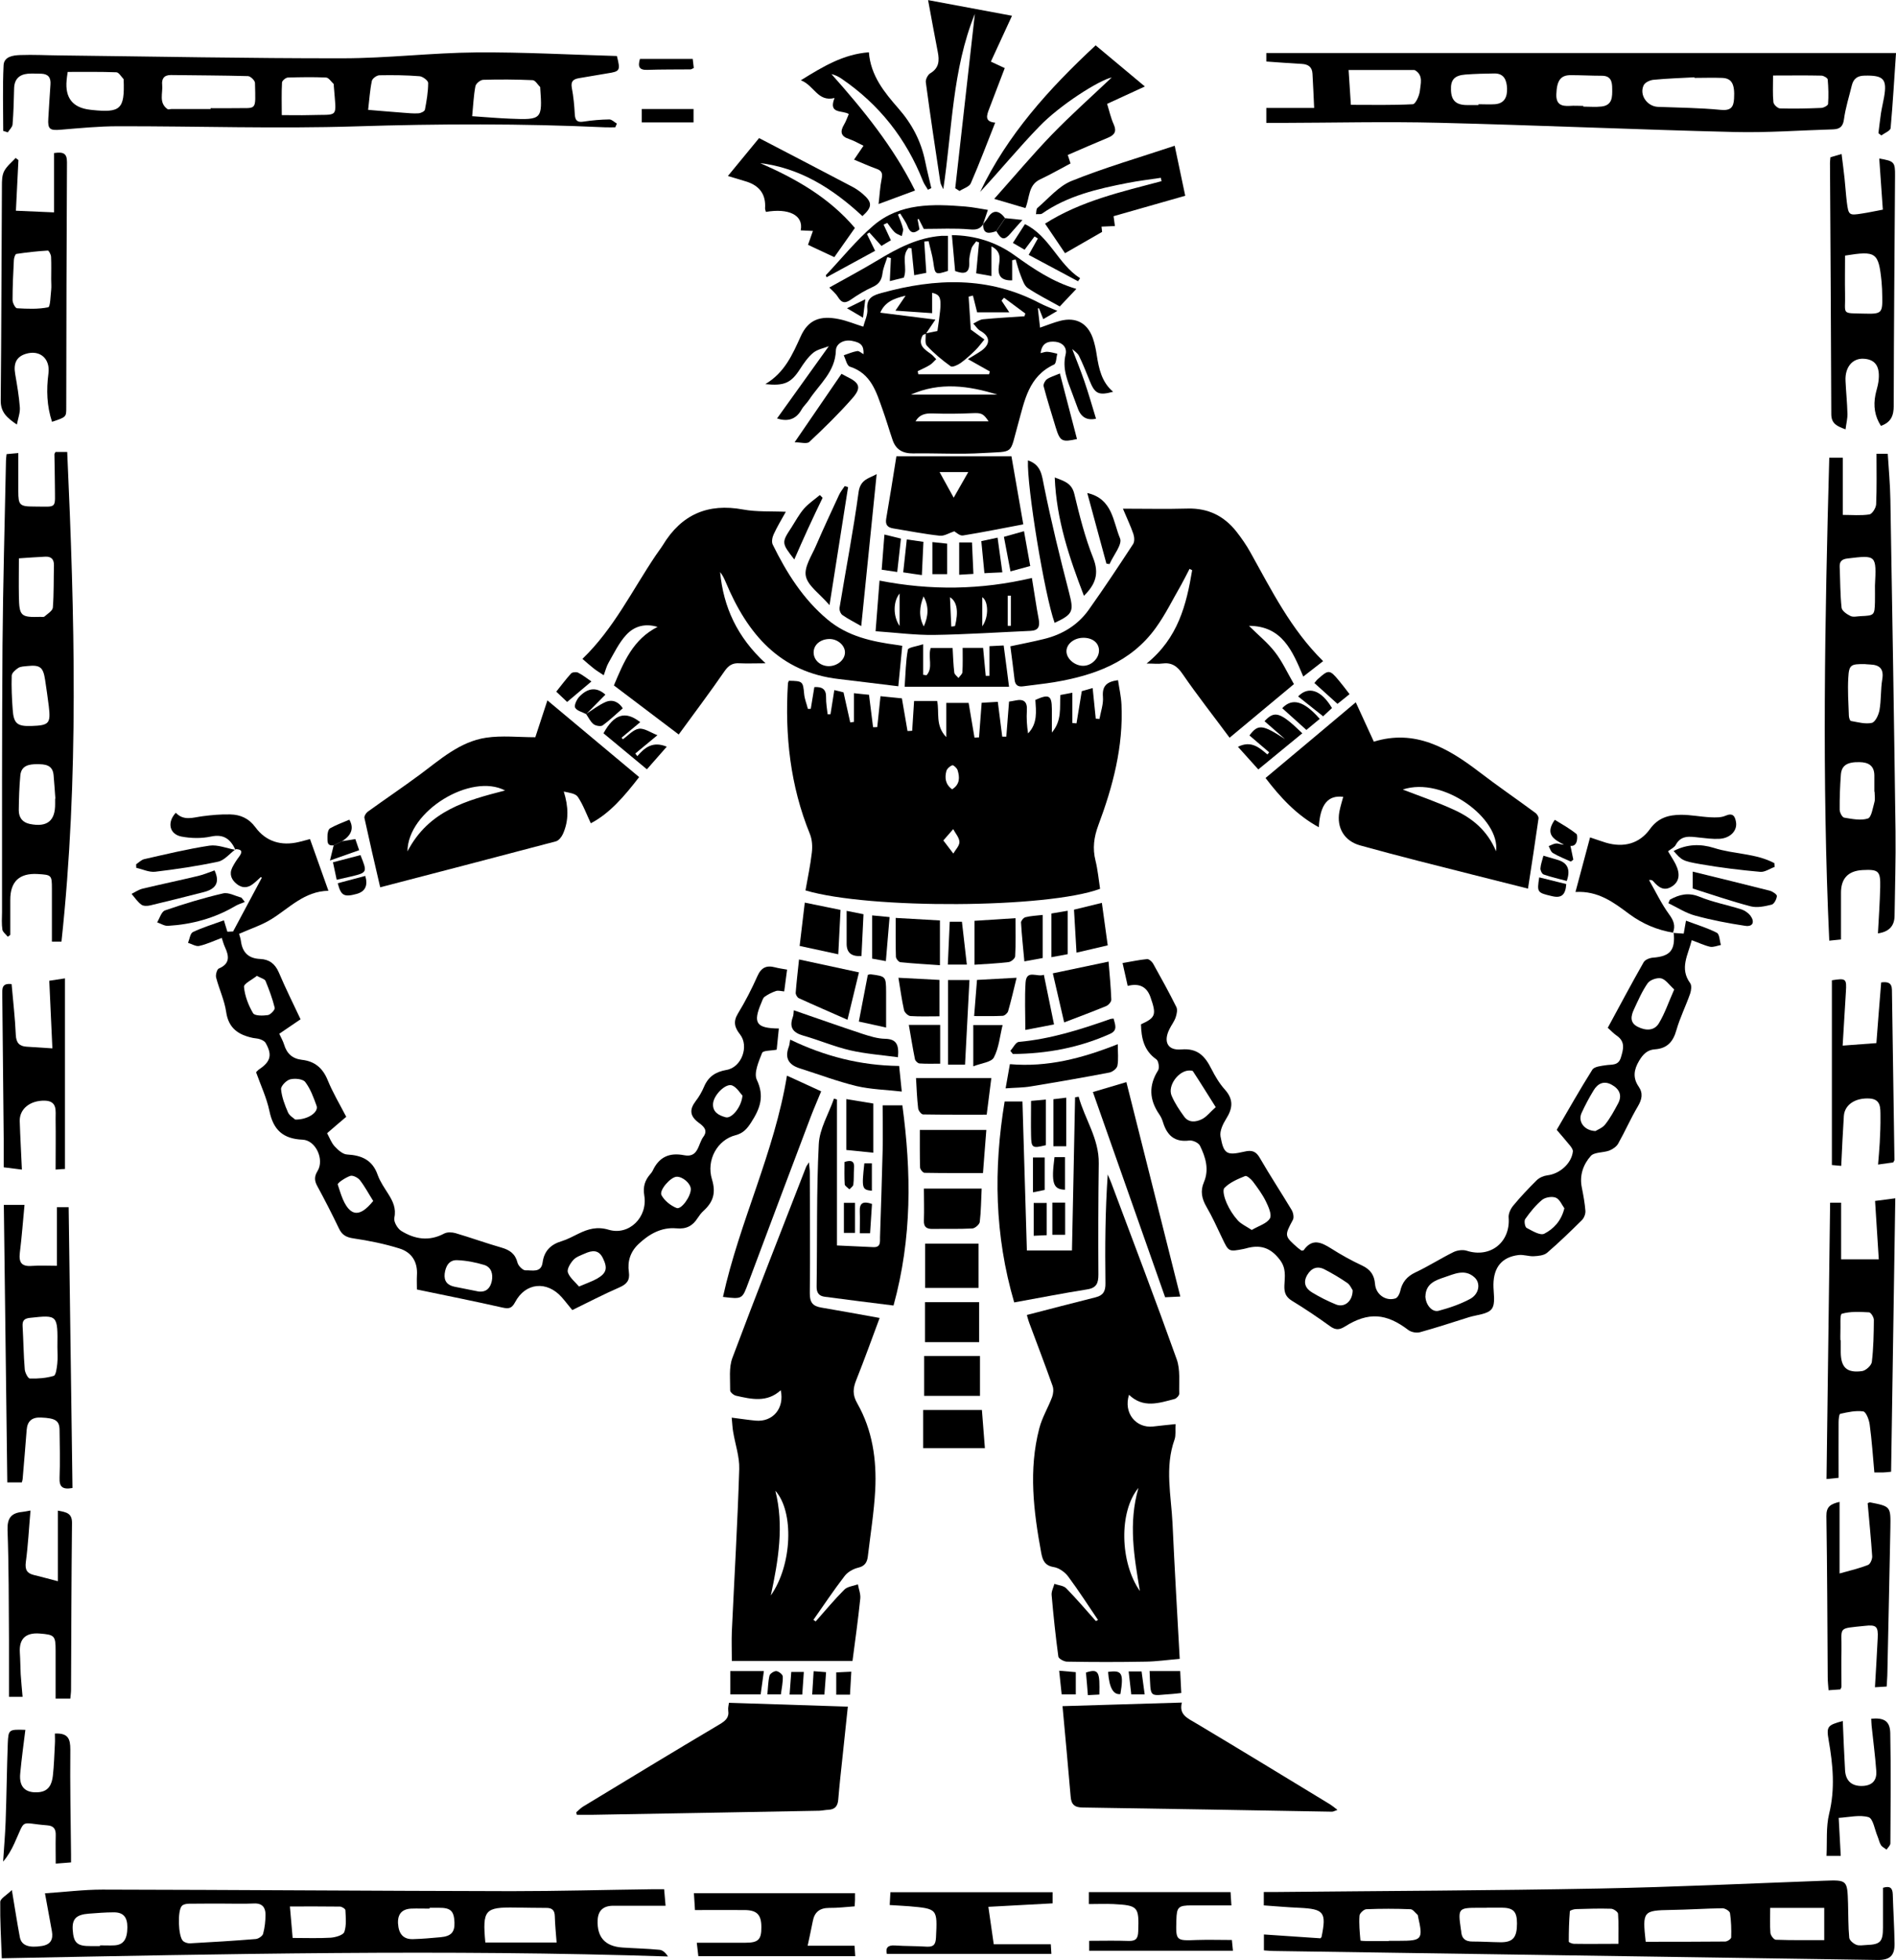 <?xml version="1.0" encoding="UTF-8"?>
<svg id="Ebene_2" xmlns="http://www.w3.org/2000/svg" viewBox="0 0 158.53 163.79">
  <g id="Ebene_7">
    <g>
      <path d="M91.97,74.28c-4.38,1.63-19.28,1.72-24.62.13.18-1.04.41-2.1.53-3.16.06-.51.03-1.08-.16-1.55-1.65-4.04-2.1-8.25-1.84-12.57,0-.08.05-.16.08-.24,1.17.02,1.18.05,1.28,1.13.04.41.21.81.31,1.22.08,0,.16,0,.24,0,.1-.61.2-1.21.3-1.82.66-.04,1,.18.98.86-.01.47.08.94.13,1.41.08,0,.16,0,.24,0,.1-.65.2-1.29.32-2.02.31.07.6.14.77.19.2.9.38,1.71.56,2.51.1-.01.21-.03.31-.04v-2.4c.5.05.89.1,1.26.13.11.91.23,1.81.34,2.71.12,0,.24,0,.35-.01.09-.83.17-1.66.27-2.58.68.07,1.29.13,1.79.18.17.99.32,1.86.47,2.73.13,0,.26-.01.39-.02.05-.82.1-1.64.16-2.49h1.93c.2.97-.18,2.04.76,3.02v-2.86h1.87c.17.99.33,1.95.49,2.9.13,0,.25-.02.38-.02.07-.94.14-1.88.22-2.89.4-.02.85-.05,1.35-.08.13,1.01.25,1.96.37,2.91h.34c.08-.95.15-1.91.23-2.93.14-.02.33-.05.52-.09.69-.15,1.02.08.97.83-.04.64,0,1.28.1,1.92.81-.84.67-1.84.61-2.8,1.14-.51,1.37-.38,1.38.76,0,.59,0,1.18,0,1.97.86-1.02.64-2.08.71-3.14.28-.05.57-.11,1-.19v2.53l.35.03c.14-.86.28-1.72.44-2.69.2-.06.52-.15.91-.26.09.9.18,1.73.26,2.56.1,0,.21.02.31.02.11-.62.34-1.24.29-1.85-.07-.89.29-1.26,1.26-1.39.1.68.26,1.36.29,2.05.16,3.51-.72,6.83-1.93,10.06-.38,1.02-.5,1.95-.24,2.98.19.77.26,1.57.38,2.34ZM78.88,70.24c.33.43.58.76.83,1.09.18-.32.52-.65.51-.97-.01-.36-.33-.71-.52-1.07-.24.27-.48.55-.82.94ZM79.61,65.96c.66-.41.64-1,.46-1.59-.05-.18-.35-.45-.44-.42-.2.07-.44.28-.5.48-.15.57-.09,1.12.48,1.53Z"/>
      <path d="M73.56,110.11c-.63,1.68-1.26,3.45-1.96,5.2-.28.7-.34,1.24.08,1.97,1.27,2.23,1.63,4.71,1.5,7.24-.1,1.86-.4,3.7-.62,5.56-.06.48-.25.8-.81.93-.42.1-.89.37-1.14.71-.91,1.18-1.74,2.43-2.6,3.65.06.04.13.08.19.13.79-.89,1.56-1.82,2.4-2.66.26-.26.75-.3,1.13-.44.07.4.24.8.2,1.19-.18,1.74-.42,3.47-.65,5.21h-10.09c0-.91-.03-1.68,0-2.44.21-4.53.48-9.06.62-13.6.03-1.03-.34-2.07-.51-3.11-.06-.33-.07-.68-.12-1.18.72.09,1.36.19,2,.25,1.43.13,2.43-1.02,2.1-2.54-1.15,1.05-2.45.75-3.73.46-.2-.04-.5-.29-.5-.45.01-.91-.12-1.9.19-2.72,2-5.34,4.1-10.64,6.16-15.95.03-.08.09-.14.24-.39.03.4.07.62.07.85,0,3.36.04,6.72,0,10.09-.01.77.25,1.08.95,1.2,1.61.27,3.21.57,4.89.87ZM64.45,133.33c1.8-2.56,1.95-7.01.38-8.75.73,2.89.26,5.78-.38,8.75Z"/>
      <path d="M91.81,135.38c-.83-1.22-1.62-2.46-2.5-3.64-.27-.36-.76-.71-1.19-.78-.76-.12-.94-.56-1.06-1.19-.64-3.46-1.07-6.94-.16-10.41.23-.9.74-1.73,1.07-2.61.1-.28.14-.65.04-.93-.62-1.75-1.29-3.49-1.94-5.24-.11-.29-.18-.59-.21-.69,1.96-.51,3.86-1,5.76-1.48.63-.16.82-.51.81-1.17-.04-3.01-.02-6.02.19-9.09.1.24.21.47.3.71,1.84,4.91,3.71,9.81,5.47,14.74.31.87.18,1.91.21,2.87,0,.15-.23.4-.39.44-1.3.34-2.62.8-3.81-.35-.48,1.51.57,2.81,2.02,2.65.59-.07,1.18-.13,1.87-.2-.03.51.04.93-.08,1.28-.84,2.34-.28,4.7-.17,7.06.17,3.73.39,7.45.6,11.28-1,.08-1.94.22-2.87.23-2.18.04-4.37.04-6.55,0-.26,0-.71-.25-.73-.43-.23-1.7-.41-3.42-.56-5.13-.03-.31.15-.63.23-.94.33.12.76.14.99.37.86.88,1.66,1.82,2.48,2.74.06-.03.13-.07.19-.1ZM95.19,124.34c-1.65,1.98-1.55,6.25.12,8.62-.48-2.86-.98-5.66-.12-8.62Z"/>
      <path d="M19.69,71.02c-.41-.87-.96-1.35-2.06-1.11-.79.17-1.67.15-2.46,0-1.01-.2-1.22-1.19-.47-1.99.66.71,1.45.39,2.24.29.76-.1,1.54-.17,2.31-.15.85.02,1.55.32,2.11,1.08.88,1.19,2.15,1.57,3.6,1.23.31-.07.61-.16.96-.25.5,1.4,1,2.79,1.54,4.32-2.02.04-3.27,1.45-4.78,2.38-.81.5-1.75.8-2.69,1.22.04.15.12.36.15.58.12.96.62,1.48,1.62,1.52.74.03,1.24.4,1.55,1.12.56,1.32,1.2,2.6,1.82,3.92-.62.42-1.18.8-1.78,1.21.15.32.31.6.4.89.23.77.7,1.2,1.51,1.29,1.06.12,1.73.69,2.14,1.7.42,1.03,1,2,1.55,3.06-.53.45-1.05.89-1.6,1.37.21.39.36.81.64,1.11.28.3.68.66,1.04.67,1.23.07,2.12.47,2.55,1.71.2.56.56,1.07.88,1.58.39.62.68,1.21.51,2-.07.32.26.89.57,1.09,1.13.7,2.33.9,3.59.23.26-.14.66-.12.95-.04,1.29.38,2.56.84,3.85,1.21.69.2,1.15.51,1.34,1.26.06.26.45.65.67.64.53-.03,1.31.25,1.43-.67.13-.96.69-1.5,1.6-1.77.49-.15.95-.41,1.41-.63.8-.39,1.55-.61,2.52-.32,1.69.5,3.27-1.04,2.97-2.86-.12-.75.05-1.27.5-1.79.08-.09.15-.18.2-.28.53-1.15,1.39-1.54,2.63-1.3,1.21.24,1.16-.94,1.61-1.54.44-.59-.07-.94-.42-1.2-.74-.56-.74-1.11-.21-1.8.28-.36.51-.77.69-1.19.36-.85.97-1.24,1.88-1.4,1.25-.21,1.9-1.97,1.13-2.96-.45-.57-.6-1.06-.18-1.75.61-1,1.15-2.05,1.63-3.13.32-.72.76-.92,1.48-.73.3.08.61.12,1,.19-.08.6-.16,1.18-.24,1.82-.26-.02-.5-.1-.7-.03-.33.11-.66.28-.94.48-.14.1-.2.34-.28.52-.71,1.67-.43,2.11,1.47,2.13-.06.62-.12,1.23-.18,1.77-.46.09-1.14.06-1.22.27-.28.71-.71,1.68-.44,2.25.66,1.39.26,2.42-.47,3.55-.34.53-.66.91-1.32,1.08-1.49.38-2.46,2.05-1.96,3.69.35,1.15.09,1.9-.71,2.63-.19.17-.35.39-.49.6-.42.66-.95.94-1.78.86-1.24-.11-2.27.47-3.16,1.31-.68.64-.94,1.44-.81,2.34.1.7-.18,1.02-.8,1.29-1.31.57-2.58,1.23-3.93,1.89-.31-.37-.58-.73-.88-1.07-1.24-1.4-3.04-1.23-3.9.41-.28.52-.52.57-1.06.45-2.34-.53-4.7-1-7.15-1.51,0-.39-.02-.78,0-1.17.08-1.13-.43-1.94-1.47-2.26-1.25-.39-2.54-.65-3.83-.84-.62-.09-.97-.29-1.23-.85-.57-1.19-1.17-2.36-1.8-3.52-.25-.45-.26-.81.02-1.26.59-.96-.15-2.58-1.26-2.62-1.62-.07-2.43-.81-2.76-2.38-.23-1.11-.73-2.16-1.12-3.26.1-.09.17-.18.26-.24.96-.64,1.11-1.21.54-2.2-.08-.15-.29-.25-.46-.31-.18-.07-.39-.07-.59-.11-1.2-.25-2.05-.79-2.25-2.17-.14-.98-.59-1.91-.84-2.88-.06-.22.07-.68.22-.75.95-.4.87-1.03.52-1.79-.11-.23-.17-.48-.27-.77-.65.24-1.25.53-1.89.67-.27.06-.62-.17-.93-.26.13-.31.18-.79.41-.9.82-.39,1.69-.65,2.59-.98.11.36.19.63.29.95.24-.01.48-.02.48-.02.85-1.59,1.62-3.04,2.4-4.49-.03-.02-.06-.04-.08-.06-.22.2-.43.41-.67.59-.44.34-.9.35-1.34,0-.44-.35-.65-.81-.39-1.36.16-.33.37-.65.59-.94.33-.45.17-.61-.31-.62l.02.02ZM40.02,107.93c.66.07.98-.31,1.1-.87.12-.58-.03-1.16-.63-1.35-.73-.22-1.5-.37-2.26-.4-.68-.03-.97.5-1.05,1.13-.07.62.23.97.83,1.09.67.13,1.34.27,2.01.4ZM24.68,93.56c1.08.02,1.98-.63,1.79-1.15-.25-.69-.51-1.42-.95-1.99-.2-.26-.87-.32-1.26-.22-.32.08-.78.56-.76.82.06.66.31,1.32.58,1.94.13.29.48.48.6.6ZM48.42,107.51c.63-.27,1.1-.43,1.51-.66.79-.46.89-.87.48-1.71-.36-.74-.92-.65-1.52-.38-.34.15-.73.28-.96.54-.25.28-.54.76-.45,1.03.15.44.6.79.94,1.19ZM21.48,81.55c-.38.31-1.1.65-1.08.92.07.76.37,1.54.76,2.2.13.23.82.22,1.23.16.23-.03.62-.45.58-.61-.19-.77-.47-1.52-.77-2.25-.07-.16-.36-.22-.72-.42ZM31.21,100.37c-.38-.6-.7-1.21-1.12-1.75-.17-.21-.6-.43-.81-.35-.4.14-1.08.59-1.04.72.26.78.51,1.75,1.1,2.2.65.48,1.35-.2,1.86-.82ZM62.08,91.56c-.19-.2-.46-.68-.86-.85-.52-.22-1.55.79-1.6,1.52-.05.72.5.99,1.06,1.14.48.13,1.31-.82,1.4-1.81ZM57.76,99.37c-.01-.48-.69-1.06-1.2-1.03-.49.03-1.47,1.12-1.25,1.54.25.46.76.87,1.26,1.07.4.16,1.2-.98,1.19-1.58Z"/>
      <path d="M139.88,77.96c.28.02.56.04.9.06.06-.32.11-.64.19-1.08.9.34,1.78.6,2.58,1.01.23.12.23.67.34,1.02-.3.06-.62.2-.9.15-.49-.11-.96-.34-1.54-.55-.3,1.23-1.04,2.34-.13,3.59.14.19.09.6,0,.87-.36,1.03-.85,2.01-1.15,3.05-.27.98-.78,1.54-1.8,1.61-.63.04-1,.42-1.32.96-.44.74-.54,1.42-.04,2.15.39.56.28,1.07-.06,1.65-.6,1.01-1.07,2.09-1.65,3.12-.14.25-.46.47-.74.58-.51.19-1.25.12-1.55.45-.63.71-.96,1.62-.75,2.64.13.65.25,1.3.3,1.95.02.26-.12.61-.31.79-.94.93-1.89,1.85-2.89,2.71-.27.23-.74.27-1.12.29-.42.02-.86-.15-1.27-.1-1.39.17-2.08,1.02-2.1,2.46-.01.7.2,1.57-.14,2.04-.33.45-1.23.49-1.89.69-1.37.43-2.73.88-4.11,1.26-.29.08-.73,0-.97-.18-1.85-1.41-3.34-1.53-5.3-.3-.45.28-.76.32-1.22,0-1.05-.76-2.12-1.48-3.22-2.15-.52-.32-.65-.69-.63-1.27.03-.74.18-1.44-.4-2.18-.8-1.04-1.68-1.25-2.83-.92-.06.02-.11.03-.17.04-1.27.25-1.26.24-1.81-.92-.42-.88-.82-1.77-1.31-2.61-.39-.67-.52-1.32-.21-2.04.46-1.08.14-2.1-.33-3.06-.12-.24-.6-.46-.88-.43-1.22.16-1.86-.41-2.2-1.5-.07-.24-.18-.49-.33-.7-.82-1.2-.89-2.4-.09-3.66.13-.21.04-.79-.14-.92-1.05-.73-1.26-1.78-1.29-2.93,1.23-.56,1.31-.8.79-2.28q-.46-1.3-1.9-.93c-.13-.6-.27-1.19-.43-1.91.73-.12,1.38-.27,2.05-.33.16-.01.4.2.5.37.67,1.2,1.34,2.41,1.95,3.64.11.22.03.59-.06.86-.12.35-.36.65-.52.98-.52,1.04-.17,1.8.99,1.7,1.39-.12,1.99.58,2.52,1.63.31.61.67,1.22,1.13,1.73.74.83.65,1.57.1,2.44-.27.43-.55,1.02-.47,1.47.27,1.48.51,1.61,1.99,1.27.63-.15.98-.04,1.31.55.85,1.47,1.78,2.88,2.65,4.33.13.22.21.62.1.82-.71,1.33-.73,1.35.45,2.37.09.07.18.14.27.2.07-.01.15,0,.18-.03.72-1.02,1.47-.67,2.31-.14.82.52,1.68,1,2.56,1.41.71.33,1.04.8,1.1,1.56.07.88.92,1.46,1.72,1.19.17-.06.33-.37.38-.58.16-.76.56-1.25,1.28-1.59,1.09-.51,2.11-1.17,3.19-1.7.31-.15.77-.21,1.09-.11,1.98.64,3.68-.71,3.51-2.79-.02-.31.16-.7.37-.96.62-.75,1.29-1.46,1.99-2.15.22-.21.57-.36.88-.4,1.03-.12,2.02-.99,2.13-1.99.02-.16-.13-.36-.24-.5-.34-.42-.7-.83-1.11-1.31.98-1.68,1.94-3.38,2.98-5.03.17-.26.73-.31,1.12-.37.49-.08,1.05.06,1.26-.63.21-.69.4-1.33-.34-1.84-.26-.18-.48-.41-.75-.66,1.02-1.88,1.98-3.69,3-5.48.12-.21.5-.36.78-.38,1.44-.11,1.88-.62,1.73-2.11l-.02.02ZM104.67,102.78c.58-.34,1.26-.53,1.51-.96.18-.31-.12-.98-.34-1.43-.29-.59-.69-1.13-1.08-1.65-.16-.21-.52-.52-.65-.46-.62.25-1.28.53-1.73.99-.19.19.01.88.19,1.28.23.52.55,1.02.93,1.44.28.31.7.49,1.17.8ZM101.65,92.52c-.69-1.09-1.28-2.05-1.9-2.99-.04-.07-.21-.07-.32-.07-.9.02-1.82,1.27-1.47,2.1.26.62.65,1.2,1.05,1.75.39.54.99.46,1.48.22.39-.19.69-.59,1.15-1ZM119.18,108.29c0,.71.54,1.4,1.11,1.25.9-.24,1.81-.55,2.63-.99.77-.42.9-1.33.36-1.81-.81-.73-1.69-.27-2.51,0-.72.24-1.5.51-1.58,1.48,0,.03,0,.06,0,.09ZM139.98,82.68c-.41-.37-.7-.82-1.08-.92-.33-.08-.93.12-1.13.4-.47.67-.8,1.44-1.15,2.19-.25.54-.38,1.11.32,1.46.66.33,1.37.35,1.76-.29.51-.84.82-1.79,1.29-2.84ZM133.4,94.52c.19-.12.6-.27.82-.56.42-.53.75-1.14,1.07-1.74.37-.68.11-1.22-.53-1.57-.65-.36-1.17-.11-1.52.48-.37.61-.71,1.24-1,1.88-.32.7.2,1.47,1.16,1.51ZM113.1,107.82c-.09-.12-.21-.44-.44-.6-.61-.42-1.25-.8-1.91-1.14-.6-.31-1.1-.12-1.45.47-.37.64-.14,1.13.41,1.46.63.38,1.3.72,1.99,1,.7.29,1.4-.25,1.4-1.19ZM130.8,100.97c-.2-.27-.39-.75-.71-.88-.31-.13-.88-.04-1.15.18-.54.45-1,1.02-1.41,1.6-.11.15-.03.66.11.74.47.25,1.14.66,1.48.49.76-.39,1.42-1.05,1.68-2.12Z"/>
      <path d="M109.88,9.02c-.05-1.1-.09-1.98-.14-2.86-.03-.56-.35-.79-.9-.82-.97-.05-1.94-.13-2.96-.2v-.71h52.65c-.14,2.05-.26,4.16-.45,6.27-.02.23-.5.41-.77.62-.08-.06-.17-.13-.25-.19.07-.55.13-1.1.21-1.65.07-.45.18-.9.26-1.35.27-1.53-.04-1.85-1.64-1.81-.59.01-.91.26-1.05.8-.23.95-.53,1.88-.66,2.84-.08.64-.37.83-.92.85-2.75.08-5.51.29-8.26.22-8.24-.2-16.47-.57-24.71-.77-4.39-.11-8.79,0-13.18.01-.39,0-.79,0-1.23,0v-1.25h3.99ZM141.68,6.5s0-.02,0-.04c-1.15.06-2.3.1-3.44.21-.29.03-.7.22-.81.46-.38.8.29,1.76,1.19,1.8,1.75.07,3.5.08,5.24.25.83.08,1.09-.19,1.13-.94.07-1.2-.18-1.7-1-1.73-.77-.03-1.55,0-2.33,0ZM112.94,8.76c1.78,0,3.49.04,5.19-.05.23-.01.55-.72.59-1.12.05-.57.31-1.28-.39-1.71-.05-.03-.11-.03-.17-.03-1.77,0-3.53,0-5.4,0,.06,1,.12,1.93.19,2.91ZM148.25,6.31c0,.87-.04,1.56.03,2.23.02.2.35.51.55.52,1.14.03,2.29.01,3.43-.04.21,0,.58-.2.59-.33.05-.68.03-1.37-.03-2.05-.01-.12-.33-.31-.51-.32-1.31-.03-2.62-.01-4.06-.01ZM132.38,8.84s0,.04,0,.07c.51,0,1.04.05,1.54-.01.91-.11.89-.82.88-1.5,0-.6-.12-1.08-.89-1.07-.86,0-1.72-.05-2.58-.05-.86,0-1.16.47-1.2,1.59-.03.85.41,1.02,1.12.98.37-.03.74,0,1.12,0ZM123.62,8.76v-.05c.46,0,.92.03,1.37,0,.82-.06,1.04-.63,1.02-1.32-.03-.67-.24-1.27-1.08-1.25-.8.01-1.6.03-2.4.09-.92.07-1.25.44-1.21,1.3.03.88.43,1.25,1.36,1.25.31,0,.63,0,.94,0Z"/>
      <path d="M65.71,42.76c-.36.65-.73,1.25-1.02,1.89-.12.25-.19.64-.08.86,1.16,2.36,2.54,4.56,4.59,6.27,1.69,1.41,3.72,1.84,5.81,2.12.11.01.22.04.43.07-.11,1.08-.21,2.15-.33,3.38-1.67-.2-3.31-.41-4.94-.6-4.98-.56-7.68-3.79-9.48-8.08-.13-.3-.26-.6-.48-.86.28,2.91,1.41,5.42,3.8,7.62-.9,0-1.54.03-2.17,0-.58-.04-.92.17-1.26.66-1.2,1.74-2.47,3.43-3.83,5.29-1.88-1.42-3.65-2.76-5.42-4.1.83-1.98,1.61-3.86,3.65-4.89-.96-.29-1.9-.13-2.64.69-.6.66-1,1.51-1.45,2.29-.18.31-.26.66-.41,1.06-.33-.22-.58-.37-.8-.54-.31-.24-.61-.51-.98-.83,2.62-2.52,4.16-5.73,6.13-8.65.19-.29.41-.56.59-.85,1.55-2.56,3.76-3.53,6.72-2.98,1.14.21,2.33.13,3.59.19ZM69.37,53.4c-.78,0-1.35.49-1.34,1.14.01.63.56,1.12,1.26,1.13.72,0,1.36-.53,1.36-1.15,0-.59-.61-1.12-1.29-1.12Z"/>
      <path d="M102.81,61.65c-1.34-1.81-2.69-3.52-3.92-5.31-.46-.68-.93-1-1.73-.89-.33.05-.68,0-1.29,0,2.63-2.12,3.33-4.91,3.81-7.8-.07-.04-.14-.07-.22-.11-.23.44-.45.89-.69,1.32-.7,1.21-1.32,2.49-2.14,3.62-2.08,2.88-5.16,3.97-8.49,4.53-.85.14-1.71.22-2.56.34-.45.07-.7-.08-.75-.56-.1-.91-.23-1.82-.35-2.78.94-.2,1.88-.38,2.81-.61,1.53-.37,2.83-1.16,3.74-2.44,1.28-1.8,2.5-3.64,3.71-5.49.14-.21.11-.6.02-.86-.23-.67-.54-1.31-.87-2.1,1.88,0,3.66.04,5.43-.01,1.69-.04,3.01.61,4.04,1.9.44.56.86,1.16,1.2,1.78,1.76,3.15,3.37,6.41,6.07,9.07-.58.45-1.08.84-1.66,1.29-.9-2.14-1.76-4.23-4.54-4.24.76.76,1.56,1.4,2.17,2.19.61.78,1.03,1.71,1.59,2.68-1.74,1.45-3.48,2.9-5.38,4.48ZM90.6,55.64c.7-.02,1.32-.66,1.29-1.33-.03-.62-.58-1.03-1.35-1.01-.76.02-1.38.53-1.37,1.14.01.63.72,1.22,1.43,1.2Z"/>
      <path d="M91.64,34.99q-1.12.25-1.52-.86c-.16-.43-.32-.86-.48-1.29-.39-1.04-.83-2.04-.54-3.22.14-.58-.27-1-.85-1.06-.6-.06-1.14.08-1.24.95.23-.05.41-.13.58-.11.27.02.54.1.81.16-.08.31-.08.81-.26.9-2.15.99-2.47,3.03-3.02,4.99-.73,2.58-.25,2.25-2.93,2.41-1.94.12-3.9,0-5.85.03-.86.01-1.44-.32-1.71-1.13-.29-.84-.53-1.69-.83-2.52-.53-1.48-.96-3.03-2.74-3.6-.25-.08-.35-.62-.51-.95.37-.12.74-.29,1.12-.35.16-.03.35.16.53.26.04-.71-.2-.98-.99-1.12-.67-.12-1.3.24-1.32.8-.05,1.8-1.38,2.82-2.24,4.13-.19.29-.46.52-.63.82-.5.89-1.24,1-2.05.74,1.43-1.99,2.86-3.98,4.33-6.04-.39.16-.92.25-1.29.54-.45.37-.81.89-1.13,1.39-.73,1.13-1.29,1.41-2.89,1.24,1.62-.96,2.27-2.47,2.96-3.99.62-1.37,1.6-1.77,3.2-1.44.69.14,1.35.42,2.03.63.11-.45.39-.98.34-1.48-.09-.96.55-1.16,1.2-1.34,4.5-1.24,8.93-1.4,13.21.85.42.22.88.39,1.48.65-.44.26-.78.46-1.18.69-.14-.36-.25-.64-.36-.91-.03,0-.06.01-.09.02.06.51.11,1.02.18,1.6.58-.2,1.12-.42,1.69-.57,1.31-.33,2.27.18,2.72,1.44.16.46.26.94.33,1.42.18,1.14.41,2.26,1.37,3.07-1.22.33-1.53.17-1.97-.94-.28-.69-.55-1.38-.88-2.05-.13-.26-.42-.44-.57-.58.34.88.7,1.77,1.01,2.67.35,1.02.65,2.06.98,3.15ZM77.4,27.89c-.09.05-.23.08-.27.16-.4.79.16,1.14.69,1.52.17.12.31.3.46.45-.18.16-.33.36-.53.48-.32.2-.68.35-1.02.52.02.09.04.17.05.26h5.92c.02-.08.04-.16.06-.24-.58-.33-1.16-.65-1.83-1.03.43-.27.8-.47,1.14-.71.78-.57.71-1.2-.11-1.66-.23-.13-.39-.4-.58-.6.27-.13.54-.34.83-.36,1.15-.11,2.3-.17,3.45-.25.02-.08.05-.15.07-.23-.59-.44-1.19-.88-1.78-1.32l-.21.24c.21.31.41.63.65.98h-2.69c-.13-.5-.24-.95-.35-1.4-.12.03-.24.06-.36.09.07,1.01.13,2.03.18,2.75.51.37.83.6,1.14.83-.26.31-.49.64-.77.91-.38.37-.78.74-1.21,1.05-.24.17-.69.38-.84.28-.71-.51-1.4-1.08-1.99-1.72-.19-.2-.08-.68-.1-1.03.33-.07.66-.13.98-.2.41-2.73.38-2.99-.44-3.19v1.7c-1.06-.07-2.02-.14-3.07-.21.32-.47.53-.78.85-1.25-1.04.24-1.74.55-2.12,1.42,1.51.19,2.94.37,4.61.58-.33.49-.56.83-.78,1.16ZM76.16,32.98h7.24c-2.41-.75-4.82-1.08-7.24,0ZM82.66,35.21c-.45-.67-.61-.71-1.36-.68-1.1.05-2.21.06-3.32.02-.63-.02-1.11.1-1.43.66h6.1Z"/>
      <path d="M157.44,157.76c.56-.17.8-.02.82.54.04,1.38.13,2.76.15,4.13.01,1.01-.4,1.37-1.42,1.36-16.83-.25-33.67-.5-50.5-.75-.25,0-.51-.03-.81-.05v-1.33c1.6.11,3.18.21,4.73.32.06-.08.09-.1.09-.12.42-2.07.21-2.33-1.88-2.43-.97-.04-1.94-.13-2.95-.2v-1.12c.42,0,.78,0,1.15,0,8.96-.09,17.93-.12,26.89-.29,6.26-.12,12.51-.42,18.77-.65,1.98-.07,1.98-.08,2.04,1.92.03.95.01,1.9.1,2.84.02.22.34.49.59.59.24.1.57.03.85.02,1.16-.04,1.38-.27,1.38-1.45,0-1.12,0-2.23,0-3.34ZM137.61,162.27c2.24,0,4.44,0,6.64-.02.18,0,.5-.22.5-.35.02-.68,0-1.36-.1-2.03-.03-.17-.41-.4-.63-.4-1.43.02-2.86.12-4.29.14-2.35.04-2.41.1-2.13,2.65ZM116.11,162.19h0c.29,0,.57,0,.86,0,1.94,0,2.03-.11,1.6-2.02-.01-.06-.01-.13-.05-.16-.19-.17-.39-.46-.59-.46-1.23-.05-2.46-.05-3.68,0-.21,0-.57.34-.58.54-.05.68.02,1.38.08,2.07,0,.03.32.05.49.05.63,0,1.26,0,1.89,0ZM135.32,162.44c0-.87.03-1.69-.03-2.51-.01-.16-.38-.42-.59-.42-.97-.03-1.94,0-2.92.03-.18,0-.52.11-.52.18-.07.84-.09,1.69-.09,2.54,0,.06.28.18.43.18,1.22.02,2.45,0,3.72,0ZM124.32,159.43h0c-.23,0-.46,0-.69,0-1.69,0-1.73.05-1.49,1.74,0,.06.02.11.03.17.02.63.33.92.97.91.77,0,1.54.05,2.31.06,1.05.01,1.39-.39,1.39-1.57,0-1.01-.31-1.32-1.32-1.32-.4,0-.8,0-1.2,0ZM148.01,159.43c0,.73-.04,1.42.02,2.1.02.21.28.56.45.57,1.34.05,2.68.03,4.05.03v-2.69h-4.52Z"/>
      <path d="M.99,157.94c.26,1.53.44,2.75.67,3.95.13.69.75.91,1.85.73.73-.12.95-.55.83-1.23-.19-1.01-.37-2.02-.58-3.17,1.67-.11,3.24-.31,4.8-.31,11.4.02,22.81.11,34.21.13,3.91,0,7.81-.11,11.72-.16.31,0,.63,0,1.04,0,.04.46.08.89.12,1.38-1.52,0-2.95,0-4.37,0q-1.26,0-1.31,1.21-.09,2.13,2.06,2.28c1.03.07,2.07.09,3.1.19.27.02.52.24.72.56-18.57-.61-37.08-.21-55.7.15-.06-1.63-.15-3.17-.13-4.71,0-.28.52-.55.98-1ZM18.56,159.08h0c-.92,0-1.84,0-2.76.01-.21,0-.48.05-.6.19-.37.41-.3,2.51.09,2.91.14.14.4.22.6.21,1.83-.1,3.67-.21,5.5-.36.22-.02.56-.25.61-.44.14-.52.2-1.07.2-1.61,0-.58-.27-.95-.96-.92-.89.04-1.78.01-2.67.01ZM40.57,162.33h5.97c-.06-.77-.13-1.48-.15-2.19-.01-.51-.23-.71-.73-.7-.86,0-1.72-.02-2.57-.03-2.55-.04-2.76.19-2.51,2.92ZM24.47,161.95c1.12,0,2.15.04,3.18-.02.4-.03,1.04-.21,1.14-.48.19-.55.12-1.21.09-1.82,0-.11-.3-.3-.46-.3-1.36-.02-2.72-.01-4.18-.01.09,1,.15,1.73.23,2.64ZM8.36,162.61v-.04c.4,0,.8.02,1.2,0,.76-.04,1.08-.5,1.09-1.51,0-.86-.34-1.26-1.16-1.25-.69,0-1.37.06-2.06.11-1.06.08-1.41.44-1.35,1.35.07,1.1.37,1.37,1.5,1.36.26,0,.52,0,.77,0ZM35.92,159.43s0,.05,0,.07c-.52,0-1.03-.02-1.55,0-.77.04-1.13.47-1.09,1.24.05.88.45,1.33,1.24,1.31.77-.02,1.54-.09,2.31-.16.89-.08,1.2-.42,1.17-1.24-.04-.96-.32-1.23-1.32-1.22-.26,0-.52,0-.77,0Z"/>
      <path d="M51.45,10.64c-.28,0-.56.01-.84,0-6.95-.32-13.89-.3-20.84-.08-6.63.21-13.27-.02-19.9-.01-1.6,0-3.21.16-4.8.29-.91.08-1.09-.05-1.03-.95.06-.95.11-1.89.18-2.84.04-.57-.19-.87-.77-.89-.37,0-.75-.03-1.12,0-.73.07-1.13.46-1.15,1.23-.02,1-.05,2.01-.13,3.01-.02.23-.26.44-.4.66-.13-.04-.25-.08-.38-.12,0-1.83-.06-3.66.03-5.48.03-.74.8-.84,1.39-.86,1.09-.04,2.18.02,3.27.03,7.9.09,15.79.25,23.69.24,3.73,0,7.45-.46,11.18-.49,3.93-.03,7.85.19,11.75.3.31,1.22.26,1.29-.79,1.45-.79.13-1.58.27-2.37.4-.46.08-.71.24-.61.8.14.73.21,1.48.25,2.22.03.52.21.7.75.61.71-.11,1.43-.17,2.14-.18.21,0,.42.23.63.35-.04.09-.08.18-.12.27ZM17.61,9.11s0-.05,0-.07c.63,0,1.26.01,1.89,0,2.03-.05,1.87.35,1.82-2.11,0-.2-.38-.57-.59-.57-2.15-.06-4.3-.06-6.45-.09-.59,0-.77.34-.72.82.07.69-.31,1.5.45,2.03.07.05.22-.01.34-.01,1.09,0,2.18,0,3.27,0ZM39.47,9.71c1.16.08,2.18.17,3.21.21,2.62.11,2.68.05,2.49-2.56,0-.03,0-.07,0-.08-.21-.2-.41-.57-.63-.58-1.38-.06-2.75-.07-4.13-.03-.24,0-.62.31-.66.54-.15.78-.18,1.58-.27,2.49ZM5.66,6.01c-.05.36-.08.53-.09.7q-.21,2.21,1.96,2.46c.06,0,.11.02.17.02,2.38.25,2.73-.07,2.64-2.49,0-.03.01-.07,0-.08-.2-.21-.4-.57-.61-.58-1.34-.05-2.68-.03-4.07-.03ZM30.77,9.18c1.06.09,1.99.17,2.93.24.43.03.86.08,1.29.05.2-.01.52-.17.54-.31.14-.73.27-1.48.27-2.23,0-.2-.46-.54-.72-.56-1.11-.09-2.23-.1-3.35-.08-.23,0-.6.27-.64.48-.16.77-.21,1.57-.31,2.41ZM23.57,9.62c.79,0,1.53.02,2.26,0,2.58-.09,2.29.38,2.08-2.44,0-.06.01-.14-.02-.17-.2-.19-.4-.51-.62-.53-1.06-.05-2.12-.03-3.19,0-.18,0-.49.26-.5.41-.05.91-.02,1.82-.02,2.71Z"/>
      <path d="M105.81,65.02c2.5-2.09,4.95-4.14,7.55-6.33.51,1.11.99,2.16,1.51,3.29,3.43-1.06,6.17.51,8.8,2.52,1.54,1.18,3.15,2.28,4.72,3.44.13.1.27.32.25.46-.27,1.92-.57,3.84-.88,5.86-3.18-.8-6.2-1.56-9.22-2.33-1.61-.41-3.21-.84-4.81-1.28-1.31-.36-1.99-1.46-1.74-2.82.08-.42.21-.83.32-1.24-1.27-.16-1.93.62-2.04,2.54-1.87-1.02-3.22-2.5-4.46-4.12ZM117.29,65.98c1.31.51,2.84,1.03,4.3,1.7,1.5.69,2.77,1.71,3.5,3.46.37-2.73-4.42-6.29-7.8-5.16Z"/>
      <path d="M53.44,64.94c-1.22,1.58-2.45,3.03-4.04,3.86-.36-.76-.64-1.54-1.08-2.2-.19-.29-.71-.35-1.18-.45.39,1.25.44,2.42-.08,3.56-.11.24-.35.54-.58.6-4.84,1.28-9.69,2.54-14.69,3.84-.47-2.02-.91-3.91-1.32-5.8-.03-.15.13-.4.27-.51,1.44-1.04,2.91-2.03,4.33-3.08,1.73-1.28,3.37-2.78,5.57-3.11,1.33-.2,2.71-.04,4.12-.04.29-.88.61-1.87,1.01-3.08,2.65,2.22,5.15,4.3,7.66,6.4ZM34.07,71.15c1.78-3.43,4.97-4.27,8.16-5.09-2.83-1.5-8.15,1.71-8.16,5.09Z"/>
      <path d="M156.89,37.92h.95c.08,1.28.2,2.56.22,3.83.16,9.25.31,18.49.43,27.74.03,2.35-.05,4.71-.08,7.06q-.02,1.26-1.39,1.45c.07-1.3.16-2.58.19-3.87.03-1.35-.14-1.49-1.48-1.42q-1.81.1-1.8,1.92c0,1.26,0,2.52,0,3.88-.32.03-.61.06-.98.1-.62-13.48-.37-26.9,0-40.36h1.13v4.78c.77,0,1.51.07,2.23-.04.23-.04.55-.55.56-.85.06-1.37.03-2.75.03-4.22ZM156.77,48.95c.13-2.57.13-2.57-2.28-2.28-.45.05-.69.22-.67.69.05,1.14.04,2.3.16,3.43.03.26.45.55.75.69.23.11.56.02.85.01,1.13-.05,1.16-.07,1.19-1.17.01-.46,0-.92,0-1.37ZM156.74,66.17h-.02c0-.46,0-.92,0-1.38-.01-.81-.5-1.09-1.24-1.1-1.03-.02-1.5.27-1.56,1.05-.07.97-.11,1.95-.1,2.92,0,.24.21.64.38.67.66.11,1.39.26,1.98.07.3-.1.41-.89.55-1.38.07-.27.01-.57.01-.86ZM155.94,55.5c-1.19-.02-1.34.05-1.4,1.14-.06,1.05.01,2.11.05,3.17,0,.16.09.43.17.44.58.1,1.2.28,1.75.16.29-.07.57-.67.64-1.07.15-.84.09-1.72.23-2.56.15-.88-.21-1.22-1.02-1.25-.17,0-.34-.03-.42-.03Z"/>
      <path d="M5.11,78.69h-.77c0-1.49,0-2.95,0-4.41,0-1.16-.03-1.17-1.2-1.24q-2.29-.13-2.28,2.17c0,.97,0,1.95,0,2.92l-.21.15c-.16-.2-.41-.38-.45-.59-.07-.48-.04-.97-.03-1.46,0-7.44-.01-14.88.04-22.31.04-5.14.19-10.28.29-15.42,0-.17.03-.33.05-.55.31-.03.58-.05.98-.09,0,1.09,0,2.14,0,3.19,0,1.15.11,1.28,1.29,1.28,2.03,0,1.77.27,1.77-1.78,0-.86-.03-1.72-.04-2.58,0-.05.04-.1.09-.2h.98c.62,13.65.99,27.28-.48,40.92ZM1.58,46.65c0,1.15-.02,2.18,0,3.2.03,1.64.16,1.75,1.8,1.7.11,0,.27.03.34-.03.26-.23.68-.48.7-.75.09-1.17.06-2.35.09-3.52.01-.51-.22-.75-.72-.73-.71.03-1.42.09-2.21.14ZM4.61,66.74s.01,0,.02,0c-.05-.66-.09-1.31-.15-1.97-.08-.87-.73-.91-1.39-.91-.68,0-1.31.12-1.39.94-.09.97-.12,1.94-.13,2.91,0,.61.31,1.03.94,1.15,1.44.29,2.12-.27,2.1-1.7,0-.14,0-.29,0-.43ZM2.63,60.67c1.48-.05,1.62-.21,1.45-1.65-.09-.74-.2-1.47-.31-2.21-.16-1.06-.42-1.26-1.48-1.15-.26.03-.55.03-.75.15-.24.15-.55.42-.56.65-.03.94.01,1.89.08,2.83.08,1.18.38,1.42,1.57,1.38Z"/>
      <path d="M60.97,142.3c3.3.11,6.56.21,9.92.32-.14,1.36-.29,2.71-.43,4.07-.13,1.23-.27,2.45-.37,3.68-.04.55-.26.84-.82.87-.26.01-.51.07-.77.08-6.31.12-12.62.23-18.94.34-.44,0-.89,0-1.33,0-.02-.07-.03-.14-.05-.21.19-.16.36-.34.56-.47,3.8-2.3,7.59-4.61,11.41-6.87.5-.3.83-.56.74-1.17-.03-.22.04-.45.06-.64Z"/>
      <path d="M88.84,142.58c3.3-.1,6.58-.2,9.98-.3-.27,1.03.5,1.32,1.2,1.74,3.74,2.23,7.46,4.5,11.18,6.76.19.12.36.26.63.47-.22.07-.34.15-.46.15-6.94-.12-13.89-.25-20.83-.35-.68,0-.97-.24-1.02-.92-.21-2.51-.45-5.02-.68-7.55Z"/>
      <path d="M6.05,124.35c-.85.15-1.1-.12-1.07-.86.05-1.32.02-2.64,0-3.96,0-.81-.33-1.02-1.56-1.07-.73-.03-1.13.28-1.19,1.03-.1,1.34-.22,2.69-.33,4.03,0,.11-.04.22-.07.36H.61c-.1-7.74-.19-15.45-.29-23.19h1.73c-.13,1.38-.23,2.69-.39,3.99-.1.82.14,1.18,1.01,1.11.68-.05,1.36-.01,2.09-.01v-4.9h.98c.11,7.84.21,15.66.32,23.46ZM4.8,112.57c.03-2.7.03-2.69-2.29-2.44-.48.05-.65.23-.62.7.07,1.2.08,2.41.18,3.61.02.27.27.75.42.76.67.02,1.36-.03,2-.22.19-.06.26-.66.3-1.03.05-.45.01-.92.01-1.37Z"/>
      <path d="M153.03,100.51h.91v4.73h3.15c-.1-1.6-.21-3.21-.31-4.88.49-.06,1-.13,1.69-.22-.12,7.64-.23,15.22-.35,22.85-.3.03-.5.06-.69.06-.2,0-.4,0-.71,0-.12-1.34-.21-2.68-.39-4-.05-.4-.3-1.06-.54-1.1-.62-.09-1.29.06-1.92.2-.1.02-.14.47-.14.72-.01,1.52,0,3.04,0,4.63-.31.03-.57.06-1.01.1.1-7.72.2-15.37.3-23.08ZM153.87,112h.04c0,.34,0,.69,0,1.03.02,1.25.51,1.72,1.78,1.55.31-.04.78-.46.82-.76.14-1.16.16-2.35.17-3.52,0-.22-.25-.62-.4-.63-.76-.04-1.57-.09-2.28.12-.18.05-.09,1.04-.12,1.6-.01.2,0,.4,0,.6Z"/>
      <path d="M85.86,104.5h3.77c.09-4.3.18-8.55.26-12.8.1-.02.2-.03.3-.05.51,1.87,1.71,3.5,1.68,5.57-.04,3.1-.05,6.2-.03,9.3,0,.71-.16,1.11-.93,1.23-2.03.32-4.04.72-6.11,1.09-1.65-5.63-1.73-11.16-.8-16.79h1.49c.12,4.14.24,8.26.37,12.45Z"/>
      <path d="M157.27,35.59c-.53-.82-.64-1.68-.46-2.59.07-.36.2-.72.25-1.09.17-1.25-.23-1.87-1.22-1.93-.95-.06-1.59.71-1.53,1.85.04.92.14,1.83.16,2.75.01.41-.1.82-.16,1.3-.69-.26-1.18-.45-1.19-1.25-.02-7-.07-14.01-.11-21.01,0-.14.02-.28.04-.48.26-.08.53-.15.93-.27.09.73.18,1.39.25,2.06.07.66.11,1.32.19,1.97.14,1.09.18,1.12,1.29.94.54-.08,1.07-.2,1.72-.32-.1-1.44-.2-2.85-.3-4.27,1.26.21,1.33.29,1.32,1.45-.04,6.4-.1,12.8-.11,19.2,0,.82-.21,1.38-1.07,1.69ZM154.27,21.36c0,1.1-.02,2.16,0,3.21.05,1.76-.39,1.59,1.66,1.64,1.39.04,1.48-.06,1.45-1.41,0-.43-.02-.86-.06-1.29-.25-2.42-.45-2.57-3.05-2.15Z"/>
      <path d="M4.52,17.75v-4.96c.79-.11,1.08.02,1.08.77-.04,6.83-.05,13.67-.06,20.5,0,.79.01.79-1.19,1.19-.44-1.33-.48-2.67-.3-4.04.16-1.23-.7-2-1.89-1.64-.78.24-1.05.79-.89,1.69.16.93.32,1.86.39,2.79.03.43-.14.88-.25,1.43-.82-.56-1.36-1.02-1.35-2.01.06-5.97.06-11.94.1-17.91,0-.43,0-.9.19-1.26.22-.42.63-.74.96-1.1.08.06.15.12.23.18-.07,1.37-.14,2.73-.21,4.23,1.05.05,2.01.09,3.2.14ZM4.28,23.35h0c0-.63.02-1.26-.01-1.89-.01-.19-.19-.53-.27-.52-.88.05-1.76.15-2.63.28-.1.01-.2.33-.21.51-.06,1.11-.11,2.23-.11,3.35,0,.24.23.67.37.68.87.05,1.76.09,2.61-.08.18-.04.19-.95.25-1.46.03-.28,0-.57,0-.86Z"/>
      <path d="M74.71,109.1c-1.94-.24-3.84-.48-5.73-.73-.49-.06-.71-.31-.7-.86.06-3.96-.02-7.93.18-11.89.06-1.29.83-2.54,1.27-3.81.08.02.16.04.25.07v12.2c1.05.05,2.05.09,3.04.14.65.03.55-.46.56-.83.08-2.41.16-4.82.22-7.23.03-1.26,0-2.51,0-3.79h1.65c.75,5.57.82,11.06-.74,16.73Z"/>
      <path d="M74.94,38.13h9.63c.29,1.68.62,3.56.99,5.69-1.7.32-3.37.66-5.05.93-.26.04-.58-.27-.72-.35-.43.14-.84.41-1.21.37-1.3-.14-2.6-.4-3.89-.61-.49-.08-.68-.31-.59-.83.3-1.74.58-3.49.85-5.2ZM79.74,41.59c.44-.76.81-1.42,1.22-2.14h-2.4c.4.73.76,1.37,1.18,2.14Z"/>
      <path d="M84.62,1.31c-.62,1.34-1.18,2.56-1.77,3.84.43.2.8.37,1.16.54-.44,1.16-.87,2.28-1.3,3.4-.21.55-.41,1.08.5,1.16-.69,1.74-1.32,3.42-2.04,5.07-.13.29-.62.43-.94.64-.12-.08-.24-.15-.36-.23.55-4.86,1.09-9.71,1.64-14.57-1.9,4.68-1.89,9.69-2.64,14.65-.09-.2-.22-.4-.25-.61-.42-2.78-.84-5.55-1.21-8.33-.03-.24.17-.63.38-.75.74-.44.76-1.07.62-1.78-.27-1.38-.52-2.76-.81-4.33,2.37.44,4.65.87,7.03,1.31Z"/>
      <path d="M95.72,7.23c-1.13.52-2.09.96-3.15,1.45.18.59.31,1.18.55,1.71.27.6.07.89-.48,1.12-1.11.46-2.21.94-3.36,1.44.08.24.15.47.23.71-.87.46-1.69.93-2.54,1.33-1.02.48-.86,1.53-1.23,2.4-.77-.23-1.55-.46-2.61-.77,1.68-1.88,3.18-3.67,4.8-5.35,1.62-1.67,3.36-3.22,5.03-4.8-1.08.24-4.34,2.31-6.06,4.1-1.71,1.76-3.27,3.67-4.95,5.47,2.28-4.77,5.74-8.61,9.66-12.25,1.36,1.14,2.7,2.25,4.12,3.44Z"/>
      <path d="M139.9,77.94c-1.35-.22-2.57-.74-3.68-1.56-1.29-.96-2.58-1.95-4.49-1.84.42-1.59.81-3.04,1.22-4.56.48.16.9.31,1.32.44,1.48.44,2.81.09,3.69-1.14.69-.96,1.58-1.18,2.59-1.19.83,0,1.65.17,2.48.21.41.02.88.03,1.24-.13.62-.27.8.04.88.52.13.72-.47,1.36-1.39,1.41-.57.03-1.14-.05-1.71-.11-.74-.08-1.48-.23-1.94.62-.11.21-.39.33-.64.53.2.35.44.7.63,1.07.41.83.31,1.45-.26,1.84-.7.48-1.17.1-1.62-.42-.06-.06-.13-.11-.34-.09.55.96,1.03,1.98,1.68,2.87.38.52.55.95.32,1.54,0,0,.02-.02.02-.02Z"/>
      <path d="M1.89,141.8H.75c0-1.62,0-3.22,0-4.81-.02-3.04-.01-6.08-.12-9.12-.03-.98.28-1.42,1.21-1.52.2-.02.39-.06.71-.12-.13,1.47-.2,2.89-.39,4.3-.09.67.11.96.71,1.1.61.14,1.21.32,1.97.51v-5.9c.73.13,1.19.22,1.18,1.04-.05,4.65-.06,9.3-.08,13.95,0,.22-.04.45-.06.72h-1.23c0-1.33,0-2.67,0-4,0-1.27-.09-1.34-1.34-1.44q-1.76-.13-1.65,1.6c.04.6.04,1.2.07,1.81.04.6.1,1.2.16,1.9Z"/>
      <path d="M153.82,131.49c.96-.27,1.69-.44,2.37-.71.19-.07.36-.48.35-.72-.1-1.49-.25-2.97-.38-4.44.11-.04.16-.08.2-.07,1.73.34,1.73.34,1.7,2.13-.08,4.02-.16,8.04-.25,12.06,0,.37-.04.74-.06,1.2-.32.02-.61.04-.98.06.08-1.43.17-2.77.23-4.11.05-.97-.11-1.13-1.08-1.02-2.34.25-1.91.03-1.95,2.07-.02,1,0,2.01,0,3.02,0,.05-.04.11-.09.22-.28.02-.58.04-.99.07-.03-.39-.07-.75-.07-1.11-.03-4.48-.04-8.96-.11-13.45-.01-.76.32-1,1.1-1.18v5.98Z"/>
      <path d="M1.82,97.74c-.52-.07-.99-.12-1.51-.19,0-.85,0-1.62,0-2.39-.04-4.02-.08-8.04-.12-12.06,0-.48-.05-.96.78-.86.12,1.41.29,2.82.35,4.24.03.66.29.95.9.99.68.05,1.36.09,2.16.14-.09-1.92-.17-3.74-.26-5.65.39-.06.74-.11,1.31-.2v15.93c-.15,0-.4.02-.78.05,0-1.44.02-2.84,0-4.24-.01-.65.17-1.49-.9-1.52-1.24-.03-2.13.7-2.1,1.71.04,1.31.12,2.63.18,4.05Z"/>
      <path d="M86.28,48.3c.21,1.25.36,2.36.57,3.45.11.6-.02.94-.68.97-2.69.12-5.38.3-8.07.34-1.59.02-3.18-.19-4.89-.31.12-1.48.22-2.79.33-4.23,4.28.84,8.49.78,12.74-.22ZM77.22,49.84c-.34.85-.42,1.69.02,2.51.38-.84.45-1.68-.02-2.51ZM84.26,52.3c.09,0,.17,0,.26,0v-2.52h-.26v2.52ZM82.13,52.34c.59-.83.49-2.13,0-2.43v2.43ZM75.22,52.31v-2.71c-.56.67-.55,1.93,0,2.71ZM79.54,52.36c.1-.01.21-.02.31-.04.3-1.18.19-2.04-.42-2.41.04.87.07,1.66.11,2.44Z"/>
      <path d="M154.07,87.38c1.01-.07,1.85-.14,2.82-.21.13-1.7.26-3.38.4-5.07.53-.07.89.01.9.62.07,4.74.14,9.47.21,14.21,0,.05-.05.1-.1.21-.36.05-.75.1-1.27.18.05-.64.11-1.23.14-1.82.04-.75.07-1.49.06-2.24-.01-.65.06-1.4-.91-1.46-1.2-.07-2.08.52-2.15,1.45-.09,1.37-.15,2.74-.22,4.18-.31-.03-.55-.05-.78-.07v-15.44c1.19-.19,1.24-.13,1.17.97-.09,1.43-.17,2.86-.27,4.48Z"/>
      <path d="M93.11,18.07c.05.33.08.55.11.82-.38.02-.71.03-1.12.05.03.23.05.43.05.44-1.08.62-2.08,1.19-3.1,1.78-.49-.73-1.06-1.57-1.67-2.47,2.99-1.9,6.39-2.66,9.74-3.55-.02-.09-.04-.19-.06-.28-.93.14-1.86.25-2.78.43-2.51.49-5,1.06-7.15,2.56-.12.08-.34.03-.51.05.04-.18.01-.42.12-.52.93-.79,1.78-1.83,2.86-2.26,2.75-1.11,5.62-1.94,8.62-2.94.33,1.54.6,2.84.88,4.18-2.06.59-4,1.14-6,1.71Z"/>
      <path d="M77.6,15.87c-.15-.25-.33-.48-.43-.74-1.4-3.54-3.65-6.4-6.8-8.55-.25-.17-.52-.31-.85-.39,2.67,3,5.18,6.08,6.99,9.73-1.02.38-1.98.73-3.05,1.13.09-.74.12-1.44.26-2.12.1-.47-.02-.68-.45-.83-.59-.21-1.16-.47-1.86-.76.28-.4.51-.74.79-1.16-.4-.19-.78-.42-1.2-.56-.72-.23-.77-.63-.42-1.22.16-.27.26-.57.39-.87-.53-.34-1.74.03-1.19-1.34-1.42.35-1.71-1.07-2.82-1.48,1.87-1.16,3.56-2.18,5.69-2.34.15,1.96,1.3,3.35,2.46,4.68,1.15,1.31,1.91,2.76,2.25,4.45.15.74.34,1.48.51,2.22-.08.04-.17.08-.25.12Z"/>
      <path d="M71.49,158.21c0,.22,0,.39,0,.56,0,.14-.02.28-.03.54-.72.05-1.43.14-2.13.13-.79,0-1.23.35-1.37,1.11-.13.67-.28,1.34-.43,2.05h3.92c.02.24.03.51.06.87h-13.12c-.04-.31-.08-.64-.13-1.12,1.4,0,2.74,0,4.08,0,1.07,0,1.33-.27,1.32-1.31,0-1.03-.37-1.41-1.39-1.42-1.37-.01-2.74,0-4.16,0-.04-.61-.06-.96-.09-1.41h13.48Z"/>
      <path d="M63.49,13.6c3.01,1.31,5.81,2.88,7.99,5.45-.59.83-1.16,1.64-1.72,2.44-.76-.35-1.45-.68-2.2-1.03.12-.34.25-.72.41-1.16-.4-.02-.71-.04-1.02-.05.26-1.29-1.04-1.87-2.91-1.54-.02-.1-.07-.2-.07-.3q.12-1.68-1.51-2.22c-.46-.15-.93-.28-1.6-.48.94-1.14,1.8-2.19,2.61-3.17,2.73,1.42,5.27,2.74,7.8,4.07.3.16.59.36.85.58.84.72.83,1.11-.01,1.87-2.47-2.29-5.21-4.04-8.63-4.44Z"/>
      <path d="M88.01,158.13v.93c-1.75.1-3.49.19-5.37.29.16,1.09.3,2.1.45,3.13h4.77c.01.19.03.42.05.8h-13.76c-.12-.52.1-.74.68-.7.89.06,1.78.04,2.67.1.57.03.73-.2.76-.75.12-2.42.14-2.42-2.27-2.63-.51-.04-1.02-.06-1.6-.1.02-.37.04-.68.06-1.07h13.55Z"/>
      <path d="M60.45,108.38c1.38-6.28,4.3-12.06,5.35-18.49.94.43,1.86.85,2.86,1.31-.3.74-.61,1.44-.88,2.15-1.74,4.61-3.48,9.21-5.2,13.82-.52,1.4-.49,1.41-2.13,1.21Z"/>
      <path d="M91.38,91.26c.99-.29,1.97-.58,2.8-.83,1.5,5.96,2.99,11.88,4.51,17.92-.45.02-.89.04-1.27.06-2.02-5.72-4.01-11.38-6.04-17.15Z"/>
      <path d="M153.74,151.94c.06,1.13.11,2.12.17,3.15h-1.19c.06-1.21-.05-2.41.22-3.52.51-2.07.32-4.09-.04-6.14-.2-1.16-.1-1.26,1.18-1.61.06,1.38.11,2.75.19,4.11.05.88.54,1.32,1.37,1.32.85,0,1.31-.42,1.24-1.27-.09-1.26-.26-2.51-.39-3.77-.02-.19-.02-.39-.03-.58,1.07-.1,1.57.2,1.59,1.2.06,3.07.03,6.14.01,9.21,0,.18-.21.36-.32.53-.16-.13-.37-.22-.47-.38-.13-.21-.18-.48-.28-.72-.24-.56-.37-1.49-.75-1.61-.74-.22-1.61,0-2.52.06Z"/>
      <path d="M91.04,159.12v-1h11.85c.02.34.04.67.07,1.11-1.16,0-2.24,0-3.32,0-1.12,0-1.25.14-1.28,1.21-.05,1.76-.05,1.75,1.73,1.68.94-.03,1.89,0,2.91,0,.02.25.05.52.09.9h-12.02v-.83c1.12,0,2.21-.03,3.29.01.61.02.79-.2.81-.79.07-2.07,0-2.18-2.07-2.29-.65-.03-1.31,0-2.06,0Z"/>
      <path d="M4.61,144.87c1.09-.05,1.27.45,1.27,1.33-.03,2.93.03,5.86.06,8.79,0,.2,0,.39,0,.65-.44.04-.83.07-1.28.1,0-.81-.02-1.58,0-2.35.02-.52-.15-.81-.7-.85-2.37-.18-1.77-.64-2.76,1.51-.25.54-.53,1.05-.94,1.52.07-1.11.17-2.22.21-3.33.08-2.18.1-4.36.18-6.54.05-1.18.09-1.18,1.47-1.14-.15,1.22-.32,2.44-.43,3.65-.11,1.14.45,1.66,1.56,1.56.84-.08,1.09-.68,1.17-1.37.1-.88.12-1.77.17-2.66.02-.28,0-.57,0-.88Z"/>
      <path d="M84.36,57.39h-8.72c.08-1.12.09-2.13.27-3.1.04-.19.73-.27,1.28-.45v2.55c.09.01.19.03.28.04.58-.63.09-1.51.35-2.28h1.83c.04.7.06,1.38.14,2.05.02.17.23.31.35.46.11-.16.32-.32.33-.49.04-.65.02-1.31.02-2.03h1.71c.07.76.14,1.55.22,2.34.1,0,.21,0,.31,0v-2.48c.45-.02.78-.04,1.19-.06.15,1.15.3,2.24.45,3.46Z"/>
      <path d="M82.21,18.73c-.27.42-.59.49-1.12.44-1.25-.11-2.51-.04-3.85-.04-.12-.24-.27-.53-.42-.83-.03,0-.07.01-.1.02.05.28.1.55.16.85-.47.39-.77.32-1-.27-.15-.38-.41-.71-.61-1.06-.06.03-.13.06-.19.09.15.39.33.77.42,1.16.05.19-.06.42-.1.64-.2-.1-.43-.17-.59-.32-.24-.23-.42-.52-.62-.78-.1.05-.2.09-.31.14.19.41.39.83.61,1.31-.25.15-.52.3-.79.47-.34-.38-.68-.75-1.01-1.12-.07.04-.13.09-.2.13.19.39.38.78.68,1.4-1.33.72-2.69,1.47-4.06,2.21-.02-.06-.04-.11-.06-.17,1.32-1.4,2.54-2.92,3.99-4.16,2.22-1.89,4.97-1.8,7.68-1.58.62.05,1.23.18,1.88.28-.16.46-.28.84-.41,1.21,0,0,.03-.03.03-.03Z"/>
      <path d="M82.47,94.43c-.09,1.2-.19,2.36-.28,3.6-1.65,0-3.27.01-4.89-.02-.13,0-.36-.28-.37-.44-.03-1.02-.02-2.05-.02-3.14h5.56Z"/>
      <path d="M72.01,52.32c-.55-.32-1.09-.58-1.57-.92-.16-.11-.28-.43-.24-.63.53-3.22,1.15-6.42,1.59-9.65.15-1.09.92-1.15,1.51-1.5-.42,4.18-.85,8.36-1.29,12.7Z"/>
      <path d="M75.18,89.08c.07.69.13,1.31.22,2.14-1.33-.15-2.59-.18-3.79-.46-1.6-.39-3.16-.98-4.74-1.48-.95-.3-1.27-.88-.91-1.82.06-.15.06-.33.11-.58,2.87,1.38,5.84,2.16,9.1,2.2Z"/>
      <path d="M85.94,38.47c1.12.37,1.17,1.24,1.36,2.18.6,2.97,1.32,5.91,2.08,8.84.41,1.59.37,1.83-1.2,2.56-.83-2.29-2.33-11.36-2.23-13.59Z"/>
      <path d="M82.89,90.08c-.12.97-.25,1.96-.39,3.07-1.78,0-3.55.01-5.32-.02-.15,0-.39-.32-.41-.5-.1-.85-.13-1.7-.18-2.54h6.31Z"/>
      <path d="M89.99,24.15c-.49.52-.94.99-1.38,1.46-.92-.52-1.84-.97-2.68-1.54-.29-.2-.43-.66-.58-1.03-.18-.44-.29-.9-.43-1.36-.1.02-.19.05-.29.07v1.68c-.96.03-1.22-.42-1.11-1.22.08-.58.21-1.2-.62-1.62v2.48c-.5-.09-.87-.15-1.28-.23.09-.91.16-1.74.24-2.58l-.24-.09c-.13.2-.33.38-.39.59-.11.38-.21.79-.19,1.18.04.94-.44.98-1.18.71-.09-.96-.17-1.94-.27-3,1.92.02,3.7.57,5.25,1.69,1.59,1.14,3.18,2.22,5.15,2.8Z"/>
      <path d="M75.96,20.73c-.63.7-.06,1.63-.39,2.47-.33.08-.74.18-1.17.29.03-.7.06-1.31.09-1.92-.1-.03-.2-.05-.3-.08-.14.45-.34.88-.4,1.34-.07.57-.29.92-.84,1.16-.62.28-1.22.64-1.78,1.03-.48.34-.78.33-1.1-.19-.22-.35-.56-.62-.73-.8,1.36-.76,2.73-1.49,4.06-2.29,1.65-1,3.34-1.88,5.31-2.03.16-.01.33,0,.55,0v2.93c-1.06.34-1.08.31-1.22-.71-.08-.6-.27-1.19-.4-1.78-.12.01-.24.03-.36.04.06.84.11,1.68.17,2.61-.31.06-.62.12-1.01.2-.08-.8-.16-1.52-.23-2.25-.09-.01-.17-.03-.26-.04Z"/>
      <path d="M84.08,90.96c.14-.77.24-1.38.36-2.03,3.13.27,6.02-.48,9.02-1.67,0,.69.07,1.27-.03,1.8-.04.23-.41.52-.67.57-2.19.42-4.39.8-6.58,1.16-.64.11-1.3.1-2.09.16Z"/>
      <path d="M66.81,80.18c1.73.37,3.32.72,5.01,1.08-.3,1.25-.61,2.5-.96,3.96-1.42-.63-2.75-1.2-4.06-1.8-.14-.06-.28-.31-.27-.46.07-.91.18-1.81.28-2.78Z"/>
      <path d="M81.82,107.63h-4.47v-3.7h4.47v3.7Z"/>
      <path d="M88.98,85.45c-.33-1.44-.63-2.73-.95-4.11,1.58-.33,3.08-.65,4.66-.98.09,1.09.19,2.13.23,3.18,0,.18-.23.45-.42.53-1.13.47-2.27.89-3.52,1.37Z"/>
      <path d="M77.19,121.02v-3.19h4.91c.08,1.04.16,2.06.25,3.19h-5.16Z"/>
      <path d="M81.94,116.65h-4.67v-3.33h4.67v3.33Z"/>
      <path d="M82.08,99.32c-.05.98-.05,1.9-.16,2.8-.03.21-.4.53-.62.54-1.11.06-2.23.02-3.34.04-.51,0-.73-.18-.71-.7.03-.88,0-1.76,0-2.67h4.83Z"/>
      <path d="M81.87,108.82v3.34h-4.53v-3.34h4.53Z"/>
      <path d="M90.63,49.79c-1.22-3.18-2.3-6.35-2.44-9.89.76.3,1.42.45,1.64,1.39.43,1.8.89,3.62,1.57,5.33.52,1.31.21,2.21-.77,3.17Z"/>
      <path d="M69.35,50.56c-.83-.96-1.8-1.6-1.97-2.41-.16-.76.49-1.71.85-2.55.61-1.42,1.27-2.82,1.92-4.23.12-.27.32-.5.48-.75.09.03.19.06.28.09-.51,3.21-1.01,6.42-1.55,9.85Z"/>
      <path d="M66.38,84.43c1.94.67,3.81,1.33,5.71,1.96.62.2,1.28.41,1.92.42.95.02,1.17.5,1.07,1.54-1.34-.18-2.7-.28-4.01-.58-1.33-.31-2.6-.86-3.92-1.23-.87-.25-1.17-.7-.86-1.55.07-.18.06-.39.08-.56Z"/>
      <path d="M74.9,76.71c1.28.07,2.47.14,3.69.21v3.74c-1.15-.08-2.23-.14-3.3-.25-.15-.01-.37-.29-.38-.45-.03-1.05-.02-2.11-.02-3.26Z"/>
      <path d="M81.48,80.63v-3.68c1.15-.07,2.27-.15,3.43-.22,0,1.08.03,2.14-.03,3.18,0,.18-.34.47-.55.49-.9.11-1.81.15-2.85.22Z"/>
      <path d="M70.1,79.75c-1.15-.25-2.17-.47-3.24-.7.15-1.22.28-2.35.43-3.62,1,.2,1.95.4,2.99.61-.06,1.21-.12,2.37-.19,3.71Z"/>
      <path d="M79.27,88.97v-7.07h1.79c-.12,2.36-.24,4.69-.37,7.07h-1.42Z"/>
      <path d="M139.93,71.12c1.13-.59,2.26-.61,3.38-.26,1.65.53,3.48.44,5.05,1.27,0,.11.02.22.02.32-.4.14-.81.44-1.19.41-1.67-.15-3.34-.35-4.99-.64-1.57-.27-1.58-.34-2.27-1.11Z"/>
      <path d="M19.66,71c-.47.35-.9.9-1.43,1.01-1.73.37-3.49.63-5.25.84-.51.06-1.06-.21-1.59-.33,0-.1,0-.2-.01-.29.22-.15.43-.37.67-.43,1.81-.41,3.62-.85,5.46-1.13.69-.1,1.44.22,2.16.35,0,0-.02-.02-.02-.02Z"/>
      <path d="M107.45,61.77c-.57-.5-1.15-1-1.72-1.5.84-.91,1.31-.78,3.16,1.01-1.21.99-2.42,1.99-3.68,3.02-.56-.63-1.11-1.23-1.7-1.89,1.1-.55,1.78.06,2.46.64.05-.06.1-.12.15-.18-.55-.47-1.1-.94-1.65-1.41.73-.97,1.09-.92,2.98.31Z"/>
      <path d="M53.53,60.35c-.55.46-1.05.88-1.56,1.3.04.04.07.09.11.13.44-.31.86-.81,1.34-.88.46-.06.98.32,1.55.54-.74.61-1.29,1.07-1.85,1.53.06.07.11.15.17.22.62-.73,1.3-1.27,2.46-.79-.59.67-1.1,1.25-1.66,1.89-1.24-1.03-2.44-2.02-3.63-3.01.89-1.62,1.84-1.9,3.07-.93Z"/>
      <path d="M141.53,74.25v-1.41c2.17.53,4.3,1.05,6.43,1.59.24.06.62.31.61.45-.02.26-.23.67-.44.72-.57.14-1.21.28-1.75.14-1.65-.43-3.26-.99-4.85-1.49Z"/>
      <path d="M66.44,36.96c1.4-2.04,2.64-3.85,3.92-5.72.07.04.27.15.49.26,1.03.5,1.19.9.43,1.77-1.13,1.29-2.36,2.49-3.61,3.66-.2.19-.74.03-1.22.03Z"/>
      <path d="M17.94,72.74c.51,1.09,0,1.58-.9,1.81-1.49.38-2.98.76-4.47,1.11-.24.06-.58.07-.75-.06-.32-.23-.55-.59-.82-.9.3-.15.59-.35.9-.43,1.55-.37,3.12-.7,4.67-1.07.47-.11.92-.31,1.36-.46Z"/>
      <path d="M93.11,85.12c.13.51.36.98-.28,1.27-2.59,1.17-5.32,1.67-8.14,1.69l-.21-.26c.23-.26.45-.73.71-.75,2.65-.24,5.15-1.03,7.64-1.91.05-.02.11-.02.29-.04Z"/>
      <path d="M139.63,75.18c.79-.43,1.54-.62,2.47-.24,1.13.46,2.35.69,3.52,1.06.27.09.55.29.73.51.38.51.24.96-.43.86-1.4-.21-2.81-.48-4.17-.85-.79-.21-1.5-.68-2.25-1.04.04-.1.08-.21.13-.31Z"/>
      <path d="M20.46,75.38c-.26.11-.54.19-.78.33-1.74,1.03-3.63,1.54-5.63,1.66-.3.02-.61-.19-.91-.29.21-.35.36-.9.66-1,1.59-.55,3.21-1.04,4.85-1.42.46-.11,1.02.22,1.53.35.1.12.2.24.29.37Z"/>
      <path d="M78.55,84.93c-.83,0-1.63.03-2.42-.02-.2-.01-.49-.29-.54-.49-.19-.86-.31-1.74-.47-2.71,1.16.06,2.27.12,3.43.18v3.04Z"/>
      <path d="M70.76,91.85c.82.13,1.55.25,2.26.37v4.11c-.81-.08-1.52-.16-2.26-.23v-4.25Z"/>
      <path d="M85,81.71c-.24.99-.45,1.9-.71,2.8-.05.16-.29.37-.45.38-.77.04-1.53.02-2.39.02.08-1.03.16-2,.24-3.02,1.08-.06,2.13-.12,3.3-.18Z"/>
      <path d="M89.8,76.02c.8-.19,1.51-.37,2.33-.57.16,1.2.32,2.34.49,3.55-.91.21-1.72.41-2.61.61-.07-1.22-.14-2.35-.21-3.6Z"/>
      <path d="M88.13,85.61c-.8.15-1.49.29-2.4.46,0-1.39-.06-2.67.02-3.95.07-1.14.98-.43,1.53-.66.29,1.4.55,2.71.85,4.15Z"/>
      <path d="M74.09,85.87c-.79-.17-1.47-.33-2.28-.5.26-1.33.51-2.63.75-3.9.13-.03.18-.06.23-.05,1.28.17,1.29.17,1.3,1.47,0,.94,0,1.88,0,2.98Z"/>
      <path d="M88.62,31.21c.49,1.88.96,3.68,1.43,5.48-1.26.28-1.42.2-1.78-.98-.34-1.14-.71-2.28-1.01-3.43-.04-.17.12-.48.28-.59.27-.19.61-.28,1.08-.48Z"/>
      <path d="M92.51,47.1c-.53-1.94-1.05-3.88-1.6-5.9,2.13.48,2.15,2.4,2.74,3.79.21.5-.56,1.42-.88,2.15-.09-.01-.18-.03-.26-.04Z"/>
      <path d="M78.61,85.66v3.23c-.61,0-1.17.02-1.73-.02-.14-.01-.35-.21-.38-.36-.19-.94-.34-1.89-.51-2.86h2.61Z"/>
      <path d="M90.13,23.5c-1.38-.74-2.77-1.48-4.12-2.2.32-.58.55-.97.77-1.37-.09-.06-.19-.12-.28-.17-.26.34-.51.69-.83,1.11-.3-.18-.61-.35-.98-.57.36-.56.68-1.05,1.01-1.57,2.07,1.01,2.76,3.34,4.61,4.52-.06.08-.11.17-.17.25Z"/>
      <path d="M81.38,89.12v-3.46h2.45c-.23.94-.31,1.91-.73,2.71-.21.4-1.04.47-1.72.74Z"/>
      <path d="M87.18,76.45v3.61c-.47.09-.94.17-1.53.28-.1-1.13-.22-2.19-.28-3.25,0-.14.21-.4.37-.44.44-.11.9-.13,1.44-.19Z"/>
      <path d="M66.41,46.75c-1.07-1.38-1.07-1.4-.23-2.68.34-.53.64-1.1,1.05-1.57.38-.43.88-.76,1.32-1.13.08.08.16.15.23.23-.41.86-.83,1.72-1.22,2.58-.39.84-.76,1.7-1.15,2.58Z"/>
      <path d="M61.06,141.6v-1.95h2.81c-.09.68-.18,1.32-.27,1.95h-2.54Z"/>
      <path d="M57.99,10.23h-4.33v-1.12h4.33v1.12Z"/>
      <path d="M96.11,139.65h2.57c.03.59.06,1.2.09,1.83-.3.03-.52.07-.74.08-2,.12-1.8.48-1.91-1.92Z"/>
      <path d="M131.31,70.68c.08.38.16.77.24,1.16-.07.05-.14.11-.21.16-.5-.23-1.02-.43-1.49-.71-.18-.1-.25-.38-.36-.58.21-.08.41-.21.63-.22.18-.02.38.09.65.1-.83-.43-1.63-.86-.77-2.08.6.37,1.26.73,1.83,1.2.06.05.16,1.04-.5.98Z"/>
      <path d="M86.21,92c.37-.03.79-.07,1.24-.11v3.81c-1.14.28-1.22.24-1.24-.83-.02-.91,0-1.83,0-2.87Z"/>
      <path d="M83.95,44.86c.56-.16,1.05-.3,1.67-.47.18.98.34,1.91.52,2.91-.53.14-1.04.29-1.65.45-.19-.98-.36-1.89-.55-2.89Z"/>
      <path d="M87.91,76.34c.41-.07.85-.14,1.36-.23v3.63c-.44.08-.84.15-1.36.25v-3.65Z"/>
      <path d="M74.07,80.32c-.45-.08-.78-.14-1.15-.21v-3.61c.47.04.91.08,1.46.14-.1,1.22-.2,2.38-.31,3.68Z"/>
      <path d="M80.85,80.61h-1.6c.05-1.2.11-2.36.16-3.58h1.02c.14,1.2.27,2.35.41,3.58Z"/>
      <path d="M70.79,76.12c.55.11.94.19,1.41.28-.06,1.19-.12,2.34-.17,3.49q-1.24.1-1.24-1.01c0-.88,0-1.76,0-2.76Z"/>
      <path d="M88.08,91.86c.31-.04.66-.08,1.07-.13v4.06h-1.07v-3.93Z"/>
      <path d="M77.09,48.06c-.59-.08-1.04-.15-1.57-.23.1-.92.2-1.79.3-2.75.49.07.9.13,1.39.2-.04.91-.08,1.79-.13,2.78Z"/>
      <path d="M83.8,47.83c-.58.03-1,.04-1.49.07-.09-.9-.17-1.77-.26-2.68.45-.1.85-.18,1.36-.29.13.96.26,1.88.4,2.9Z"/>
      <path d="M73.94,44.67c.53.13.93.23,1.39.34-.11.95-.21,1.84-.31,2.79-.45-.06-.83-.12-1.3-.19.07-.96.15-1.89.23-2.95Z"/>
      <path d="M53.52,4.92h4.4c.03.28.06.52.09.76-.13.06-.2.12-.28.12-1.21.01-2.41,0-3.62.04-.68.02-.79-.28-.6-.92Z"/>
      <path d="M112.84,58.01c-.39.32-.72.57-1.01.81-.66-.59-1.28-1.15-1.93-1.74.09-.1.18-.24.3-.34.88-.79.98-.79,1.73.11.3.36.59.74.91,1.16Z"/>
      <path d="M49.07,59.62c.52-.33,1.02-.72,1.58-.96.58-.24,1.09.01,1.42.53-.58.5-1.1,1.01-1.68,1.43-.16.11-.58.04-.76-.1-.27-.21-.42-.56-.63-.86,0,0,.07-.05.07-.05Z"/>
      <path d="M28.15,73.51c-.11-.52-.2-.95-.31-1.45.82-.21,1.57-.41,2.3-.6.58,1.44.58,1.46-.8,1.79-.38.09-.76.17-1.19.27Z"/>
      <path d="M49.45,56.95c-.7.59-1.34,1.13-2.03,1.71-.28-.26-.56-.53-.91-.86.43-.53.81-1.05,1.24-1.52.1-.11.43-.14.58-.07.39.2.75.48,1.11.73Z"/>
      <path d="M77.96,45.3c.47.05.83.09,1.23.13v2.55h-1.23v-2.68Z"/>
      <path d="M129.05,71.51c.47.14.85.25,1.23.36q1.21.37.72,1.75c-.64-.17-1.3-.32-1.93-.54-.14-.05-.28-.34-.27-.51.02-.33.15-.66.25-1.06Z"/>
      <path d="M110.34,60.08c-.39.32-.78.64-1.11.92-.72-.65-1.37-1.23-2.02-1.82.84-.88,1.82-.61,3.14.9Z"/>
      <path d="M87.52,103.22c-.35.02-.68.03-1.09.05v-2.74h1.09v2.69Z"/>
      <path d="M89.06,103.19h-1.07v-2.69h1.07v2.69Z"/>
      <path d="M80.2,45.33h1.07c.04.86.08,1.7.12,2.63-.42.02-.77.04-1.19.07v-2.7Z"/>
      <path d="M49.07,59.62s-.07.05-.07.05c-.32-.17-.77-.27-.91-.53-.1-.2.13-.68.34-.91.76-.8,1.5-.8,2.19-.18-.51.52-1.03,1.05-1.55,1.57Z"/>
      <path d="M27.91,70.64c-.64.09-.51-.41-.53-.74-.01-.23.06-.59.22-.68.51-.29,1.07-.49,1.61-.72q.6,1.04-.61,1.8c-.23.11-.46.23-.68.34Z"/>
      <path d="M111.37,59.17c-.25.23-.51.47-.74.69-.74-.59-1.42-1.12-2.09-1.66.85-.89,1.93-.55,2.83.97Z"/>
      <path d="M87.35,99.44c-.33.07-.6.12-.98.2v-2.91h.98v2.72Z"/>
      <path d="M30.54,73.19q.36,1.21-.71,1.51c-1.06.29-1.32.16-1.59-.89.75-.2,1.5-.4,2.3-.61Z"/>
      <path d="M130.96,73.88c-.06.91-.41,1.2-1.19,1.01-1.24-.29-1.27-.31-1.07-1.57.75.19,1.49.37,2.26.56Z"/>
      <path d="M89.05,99.42c-1.01-.02-1.16-.57-.88-2.72h.88v2.72Z"/>
      <path d="M71.49,100.52v2.51h-.93v-2.51h.93Z"/>
      <path d="M88.56,139.62c.56.05.95.08,1.39.12v1.86h-1.18c-.07-.63-.13-1.24-.21-1.98Z"/>
      <path d="M27.91,70.64c.23-.11.46-.23.68-.34.33-.05.67-.11,1.12-.18.1.28.2.58.32.93-.77.27-1.47.52-2.44.86.13-.54.22-.91.31-1.27Z"/>
      <path d="M71.07,141.62h-1.15v-1.86c.41-.02.77-.04,1.26-.06-.04.67-.07,1.28-.11,1.92Z"/>
      <path d="M72.74,103.06h-.85c0-.62.02-1.21,0-1.8-.04-.73.27-.91,1.02-.65-.05.77-.1,1.56-.16,2.45Z"/>
      <path d="M65.29,141.6h-1.13c.06-.56.06-1.08.18-1.57.04-.17.39-.39.57-.38.2.02.53.28.54.45.02.48-.09.96-.16,1.5Z"/>
      <path d="M94.59,141.6c-.08-.66-.14-1.26-.22-1.92h1.08c.08.6.17,1.24.26,1.92h-1.12Z"/>
      <path d="M66.02,141.61c.05-.67.09-1.26.14-1.89h1.05c-.04.65-.08,1.24-.13,1.89h-1.06Z"/>
      <path d="M90.81,139.77c1.1-.37,1.15.02,1.11,1.84-.27.01-.54.03-.96.05-.05-.65-.1-1.26-.16-1.89Z"/>
      <path d="M84.04,18.23c.43.04.86.09,1.45.15-.44.5-.72.8-.99,1.12-.51.6-.77.56-1.19-.18.25-.36.49-.73.74-1.09Z"/>
      <path d="M84.04,18.23c-.25.36-.49.73-.74,1.09-.56.18-1.11.32-1.1-.59,0,0-.03.03-.03.03.14-.19.31-.36.43-.56.39-.67.92-.67,1.43.03Z"/>
      <path d="M92.65,139.72c1.17-.17,1.32.11,1.03,1.85q-.89.12-1.03-1.85Z"/>
      <path d="M68.04,139.66c.4.03.67.05,1.03.08-.03.35-.05.66-.07.96-.02.28-.04.56-.07.91h-1.02c.04-.61.08-1.22.12-1.94Z"/>
      <path d="M72.27,97.22h.63v2.29c-.83-.09-.86-.18-.63-2.29Z"/>
      <path d="M70.62,97.1c.57-.18.84-.07.79.52-.04.46,0,.92-.06,1.38-.02.14-.21.26-.33.39-.13-.14-.37-.27-.39-.41-.04-.6-.02-1.2-.02-1.87Z"/>
      <path d="M72.16,26.55c-.44-.26-.81-.48-1.34-.79.58-.28,1-.49,1.53-.75-.07.57-.13,1-.19,1.53Z"/>
    </g>
  </g>
</svg>